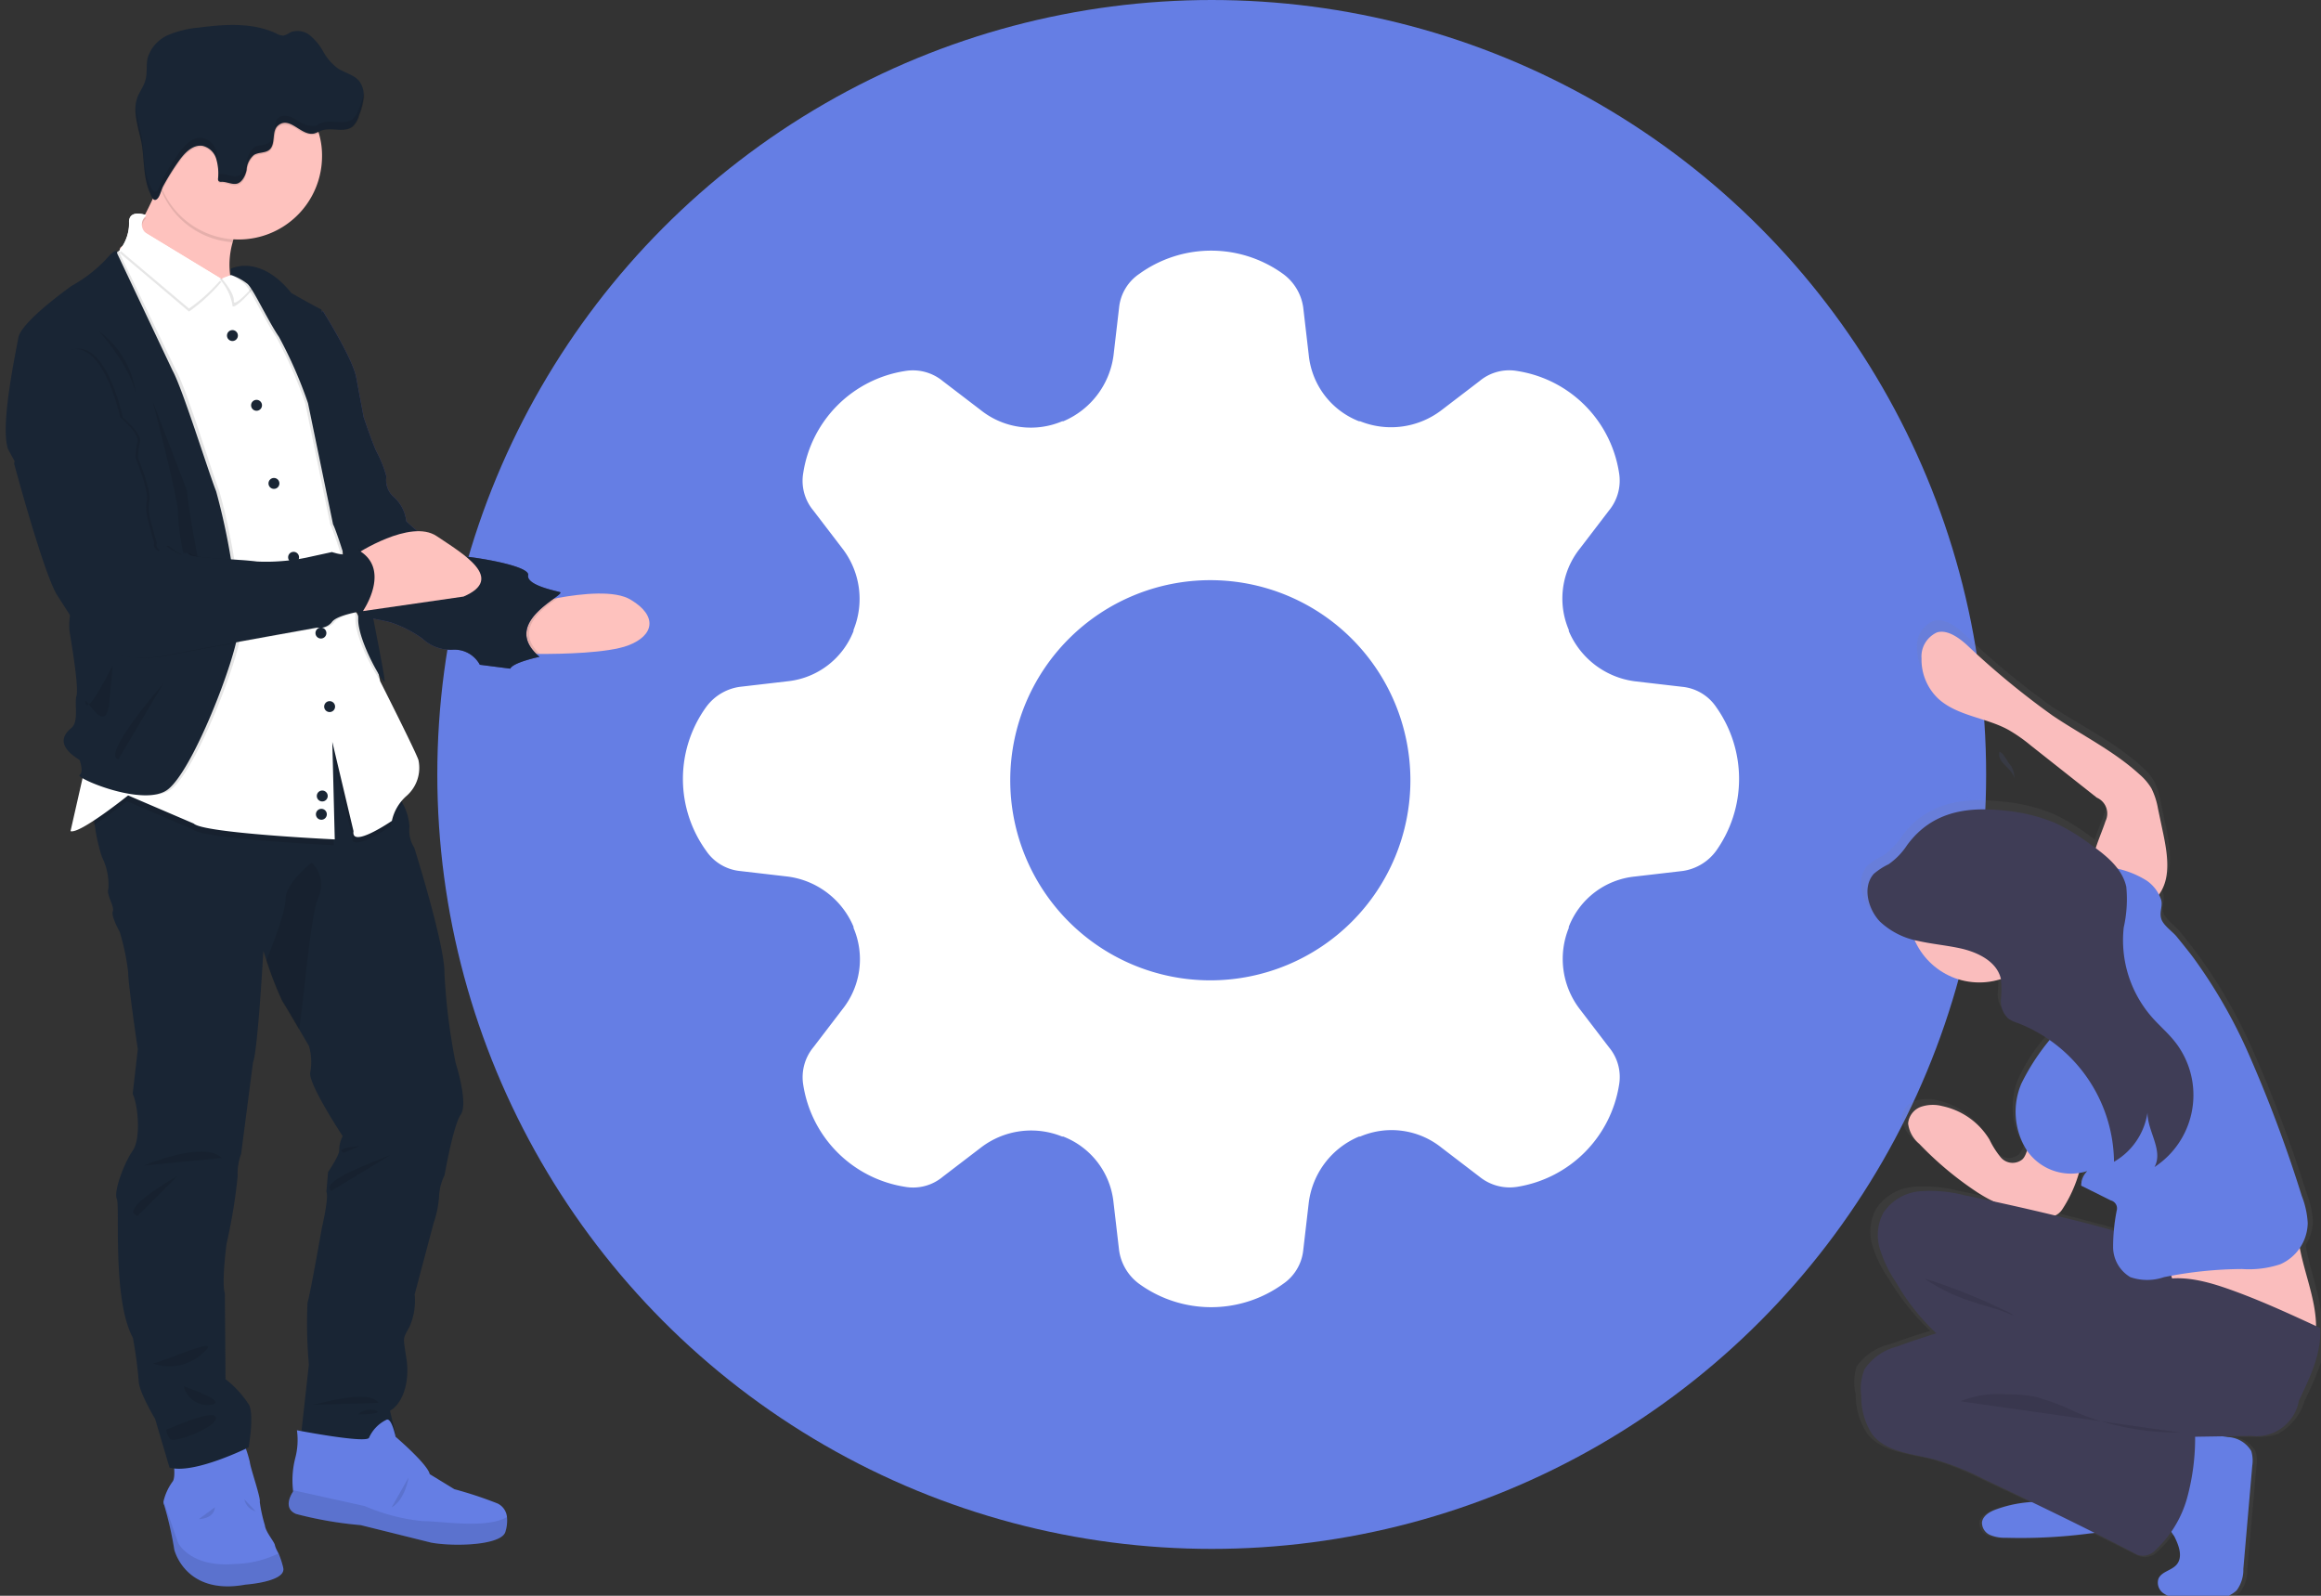 <svg xmlns="http://www.w3.org/2000/svg" viewBox="0 0 208 143"><rect x="0" y="0" width="208" height="143" fill="#333333" stroke="none"/><defs><style>.cls-1,.cls-2{fill:#657ee4;}.cls-2,.cls-4,.cls-8{opacity:0.1;}.cls-2,.cls-4{isolation:isolate;}.cls-3{fill:#fec2be;}.cls-5{fill:#4c4981;}.cls-6{fill:#192534;}.cls-7{fill:#fff;}.cls-9{fill:url(#linear-gradient);}.cls-10{fill:#fabdbd;}.cls-11{fill:#3f3d56;}</style><linearGradient id="linear-gradient" x1="-437.82" y1="1203.56" x2="-436.82" y2="1203.56" gradientTransform="matrix(42.17 0 0 -87.87 18169.42 105850.74)" gradientUnits="userSpaceOnUse"><stop offset="0" stop-color="#808080" stop-opacity=".25"/><stop offset=".54" stop-color="#808080" stop-opacity=".12"/><stop offset="1" stop-color="#808080" stop-opacity=".1"/></linearGradient></defs><title>Settings - Illustrations</title><g id="Group_3196"><circle id="Ellipse_738" class="cls-1" cx="108.59" cy="69.4" r="69.4"/><path id="Path_1561" class="cls-2" d="M180.25 68.66a2.35 2.35 0 0 1 .27 1.1c-.17-.86-1.3-1.28-1.36-2.09 0-.37 0-.35.26-.15s.5.82.83 1.14z"/><path id="Path_1562" class="cls-2" d="M176.82 71.15a1.68 1.68 0 0 1 .51.75 1.91 1.91 0 0 1 .1 1.33c-.16-.08-.21-.28-.27-.46a3.21 3.21 0 0 0-.35-.78c-.13-.22-.75-.72-.74-.95s.59-.04.75.11z"/></g><path id="Path_1637" class="cls-3" d="M56.29 57.84c-1.82.69-6 .77-7.94.76h-.92l-1.21-2.45 1.21-2s1.11-.3 2.57-.57c2.17-.39 5.14-.71 6.55.18 2.37 1.42 2.11 3.18-.26 4.08z"/><path id="Path_1638" class="cls-4" d="M48.35 58.6h-.92l-1.2-2.45 1.2-2s1.11-.3 2.57-.57c-1.19.83-4.06 2.73-1.65 5.02z"/><path id="Path_1639" class="cls-5" d="M28.4 28.47l.53-.61s2.73 4.34 3 6l.66 3.52s.71 2.13 1.14 3.07a10.68 10.68 0 0 1 .9 2.25 2 2 0 0 0 .71 1.88 3.42 3.42 0 0 1 1.07 2.13s3.11 3 4.74 3.11 6.34.9 6.18 1.72 2 1.31 2.82 1.51-5.52 2.66-1.8 5.81c0 0-2.37.49-2.62 1.06l-2.73-.35a2.57 2.57 0 0 0-2.37-1.35 3.71 3.71 0 0 1-2.78-1 10.64 10.64 0 0 0-2.85-1.45c-1-.27-2.38-.41-2.42-.69l-6.13-26.58z"/><path id="Path_1640" class="cls-6" d="M28.4 28.47l.53-.61s2.73 4.34 3 6l.66 3.52s.71 2.13 1.14 3.07a10.68 10.68 0 0 1 .9 2.25 2 2 0 0 0 .71 1.88 3.42 3.42 0 0 1 1.07 2.13s3.11 3 4.74 3.11 6.34.9 6.18 1.72 2 1.31 2.82 1.51-5.52 2.66-1.8 5.81c0 0-2.37.49-2.62 1.06l-2.73-.35a2.57 2.57 0 0 0-2.37-1.35 3.71 3.71 0 0 1-2.78-1 10.64 10.64 0 0 0-2.85-1.45c-1-.27-2.38-.41-2.42-.69l-6.13-26.58z"/><path id="Path_1641" class="cls-1" d="M22 142c-5.4 1-6.38-3.13-6.38-3.13a31.39 31.39 0 0 0-.91-4 .46.46 0 0 1-.05-.36 4.88 4.88 0 0 1 .8-1.73c.33-.4.06-2 .06-2l6.25-1.61a10.06 10.06 0 0 1 .62 1.85c.06.58 1 3.22.89 3.58a13.43 13.43 0 0 0 .46 2.09c.06.58.82 1.44.89 1.75s.22.54.35.81a7.79 7.79 0 0 1 .4 1.24c.29 1.26-3.38 1.51-3.38 1.51z"/><path id="Path_1642" class="cls-4" d="M22 142c-5.4 1-6.38-3.12-6.38-3.12a31.54 31.54 0 0 0-.91-4 .46.46 0 0 1-.05-.36l1.3 3.73s1.07 2.24 5.06 1.9a9.35 9.35 0 0 0 3.93-.94 7.79 7.79 0 0 1 .4 1.24c.32 1.3-3.35 1.55-3.35 1.55z"/><path id="Path_1643" class="cls-4" d="M17.82 136.13s1.35 0 1.44-1.06z"/><path id="Path_1644" class="cls-6" d="M41.29 99.88c-.68 1-1.45 5.43-1.45 5.43a4.68 4.68 0 0 0-.49 1.87 9.13 9.13 0 0 1-.49 2.42l-1.7 6.4a5.73 5.73 0 0 1-.46 2.89c-.64 1.19-.58.82-.27 2.91s-.36 4-1.48 4.62l.49 2.06s-7 1.9-8.53.73l.77-6.93a41.15 41.15 0 0 1-.12-5.55c.23-.7 1.29-6.72 1.29-6.72s.64-2.73.4-3.2l.15-1.78s1-1.47 1-1.93a2.76 2.76 0 0 1 .31-1.29s-3.18-4.81-2.9-5.74a5.11 5.11 0 0 0-.12-2.33s-.39-.68-.87-1.49c-.58-1-1.28-2.19-1.52-2.55a32.41 32.41 0 0 1-1.42-3.65l-.28-.83s-.5 9-.93 10l-1.06 8.18a5 5 0 0 0-.31 2 49.82 49.82 0 0 1-1 6.07s-.46 3.5-.15 4.42l.06 7.7a9.14 9.14 0 0 1 2.13 2.34c.44 1-.06 3.77-.06 3.77s-4.91 2.45-7.09 1.81l-1.29-4.36s-1.47-2.45-1.47-3.4c-.11-1.29-.28-2.59-.52-3.87-1.87-3.43-1.14-11.77-1.44-12.44s.64-3.2 1.42-4.32.46-4.2 0-5.09l.46-4s-.89-6-.86-6.87a20.58 20.58 0 0 0-.76-3.65s-.8-1.42-.62-1.84-.61-1.53-.4-2a5.55 5.55 0 0 0-.58-2.89 16.23 16.23 0 0 1-.63-2.78c-.19-1.07-.33-2-.33-2l5.06-4.09 12.56-3.3 4.75-1.61 4.62 7.3s.48.77.9 1.65a5 5 0 0 1 .64 2.13 2.9 2.9 0 0 0 .43 1.9s2.76 8.74 2.7 11.26a55.55 55.55 0 0 0 1 8s1.17 3.63.46 4.64z"/><path id="Path_1645" class="cls-3" d="M22.61 28.78c-.2-.08-13.54-5.59-11.7-6.69 1.09-.65 2.43-3.4 3.35-5.56.64-1.5 1.06-2.72 1.06-2.72s10.68-1.9 6.88 4.67a12.08 12.08 0 0 0-1.35 3.23 7.28 7.28 0 0 0 1.76 7.07z"/><path id="Path_1646" class="cls-4" d="M22.21 18.48a12.08 12.08 0 0 0-1.35 3.23 7.47 7.47 0 0 1-6.32-4.45 6.46 6.46 0 0 1-.28-.73c.64-1.5 1.06-2.72 1.06-2.72s10.68-1.9 6.89 4.67z"/><path id="Path_1647" class="cls-3" d="M28.86 14a7.47 7.47 0 1 1-.29-2.07 6.91 6.91 0 0 1 .29 2.07z"/><path id="Path_1648" class="cls-4" d="M36.09 72a4.6 4.6 0 0 0-1.09 2.05s-3.68 2.52-3.43.92l-1.9-8 .24 8.77s-11.78-.55-12.64-1.42l-5.89-2.52s-1.54 1.23-3 2.17c-.19-1.06-.33-2-.33-2l5.06-4.08 12.62-3.3 4.81-1.59 4.62 7.3s.5.82.93 1.7z"/><path id="Path_1649" class="cls-7" d="M36.47 71.29a4.13 4.13 0 0 0-1.35 2.27s-3.68 2.52-3.44.92l-1.9-8 .22 8.74s-11.78-.55-12.64-1.42l-5.88-2.52s-4.36 3.5-5.16 3.2l1.42-6.25 2.26-34.84s-.57-10.39.35-10.74a1 1 0 0 0 .38-.24 3.93 3.93 0 0 0 .85-2.58c.06-1.1 1.53-.55 1.53-.55l-.86 1.1 7.6 4.62h.07a9.52 9.52 0 0 1 .92-.41 3.25 3.25 0 0 1 2.16-.22 2.1 2.1 0 0 1 .8.71 9.1 9.1 0 0 1 1 2.1l2.74 4.67s1.46 6.2 1.46 6.44.43 5.89.92 6.5a10.23 10.23 0 0 1 .8 4.6 25.44 25.44 0 0 0 .28 4.36c2 1.65 3.07 7.3 3.07 7.3s3.2 6.32 3.43 7.06a3.34 3.34 0 0 1-1.03 3.18z"/><path id="Path_1650" class="cls-4" d="M19.84 25.26a15.59 15.59 0 0 1-2.9 2.66l-6.22-5.26a3.93 3.93 0 0 0 .85-2.57c.06-1.11 1.53-.56 1.53-.56l-.18.23a1 1 0 0 0 .17 1.39l.1.06z"/><path id="Path_1651" class="cls-7" d="M19.84 25a15.54 15.54 0 0 1-2.9 2.65l-6.22-5.24a3.87 3.87 0 0 0 .84-2.58c.06-1.1 1.53-.55 1.53-.55l-.17.23a1 1 0 0 0 .17 1.39l.09.06z"/><path id="Path_1652" class="cls-4" d="M22.72 25.83c-.8 1-1.94 2-1.89 1.5a4.78 4.78 0 0 0-1.15-2.33 3.35 3.35 0 0 1 2.23.07 2 2 0 0 1 .81.76z"/><path id="Path_1653" class="cls-7" d="M22.84 25.46c-.8 1-1.94 2.05-1.89 1.5s-.6-1.43-1.07-2a3.29 3.29 0 0 1 2.12-.23 2.08 2.08 0 0 1 .84.73z"/><circle id="Ellipse_748" class="cls-6" cx="20.83" cy="30.07" r=".49"/><circle id="Ellipse_749" class="cls-6" cx="24.55" cy="43.32" r=".49"/><circle id="Ellipse_750" class="cls-6" cx="28.76" cy="56.73" r=".49"/><circle id="Ellipse_751" class="cls-6" cx="28.88" cy="71.33" r=".49"/><circle id="Ellipse_752" class="cls-6" cx="22.99" cy="36.32" r=".49"/><circle id="Ellipse_753" class="cls-6" cx="26.31" cy="49.94" r=".49"/><circle id="Ellipse_754" class="cls-6" cx="29.54" cy="63.32" r=".49"/><circle id="Ellipse_755" class="cls-6" cx="28.8" cy="72.97" r=".49"/><path id="Path_1654" class="cls-4" d="M10.73 22.71s.08-.74-1 .53a13.06 13.06 0 0 1-3.07 2.37s-4.54 3.2-4.79 4.66-1.69 7.86-.87 9.98l6.7 12.31a5.48 5.48 0 0 0-1.18 4c.37 2.16.81 5.15.61 5.81s.24 2.29-.45 2.86-1.42 1.55.74 2.86c0 0 .4 1.1 0 1.35s5.44 2.78 7.73 1.42 6.43-12.14 6.51-14.57a58 58 0 0 0-2-12.27c-.74-1.88-2.94-9.2-3.89-10.84l-5.04-10.47z"/><path id="Path_1655" class="cls-6" d="M10.5 22.71s.08-.74-1 .53a12.86 12.86 0 0 1-3.07 2.37s-4.54 3.2-4.79 4.66-1.64 7.86-.92 9.98l6.71 12.31a5.54 5.54 0 0 0-1.2 4c.36 2.16.82 5.15.62 5.81s.24 2.29-.45 2.86-1.4 1.56.73 2.87c0 0 .41 1.1 0 1.35s5.44 2.78 7.73 1.42 6.42-12.14 6.51-14.57a58.63 58.63 0 0 0-2-12.27c-.74-1.88-3-9.17-3.9-10.81l-4.97-10.51z"/><path id="Path_1656" class="cls-4" d="M8.85 29.66s3.51 3.88 3.39 6.46a8.25 8.25 0 0 0-3.39-6.46z"/><path id="Path_1657" class="cls-4" d="M13.7 36c0 .12 2.37 9 2.25 10.06a21.72 21.72 0 0 0 .69 4.38l1.11-.29s-.86-4.54-1-6.21l-3.05-7.94z"/><path id="Path_1658" class="cls-4" d="M14.65 61.23c-.08.12-5.6 6.38-4.05 6.83l4.05-6.83z"/><path id="Path_1659" class="cls-4" d="M10.11 59.64c-.11.08-2.21 4.5-2.45 3.36s1.8 3.23 2.13 0z"/><path id="Path_1660" class="cls-4" d="M20.72 24.09s2.28-1.39 5.14 2.17c0 0 2.08 1.19 2.7 1.47l1.31 7.9s1.35 3.27 1 5.15l1.06 8.34s2.38 11.62 2.3 11.94-2.42-3.64-2.38-5.6-2-8.1-2.25-8.46l-2.25-10.88a39.21 39.21 0 0 0-2.61-5.94c-1-1.46-2.29-4.26-2.82-4.74a5.51 5.51 0 0 0-1.27-.82z"/><path id="Path_1661" class="cls-6" d="M20.68 24.09s2.56-1.39 5.43 2.17c0 0 2.08 1.19 2.69 1.47l1.31 7.9s1.35 3.27 1 5.15l1.07 8.34s2.38 11.62 2.29 11.94-2.41-3.64-2.37-5.6-2-8.1-2.25-8.46l-2.25-10.88a38.72 38.72 0 0 0-2.6-5.93c-1-1.47-2.29-4.27-2.82-4.75a5 5 0 0 0-1.51-.81z"/><path id="Path_1662" class="cls-4" d="M28.53 80.43c-.71 1.56-1.32 9.38-1.73 11.86-.58-1-1.29-2.19-1.52-2.56a30 30 0 0 1-1.42-3.65c.46-1.12 1.73-4.34 1.73-5.52 0-1.45 2.34-3.26 2.34-3.26a2.72 2.72 0 0 1 .6 3.13z"/><path id="Path_1663" class="cls-4" d="M12.88 104.45s5.4-2.3 7-.68l-7 .68z"/><path id="Path_1664" class="cls-4" d="M15.92 105.37s-5.46 3.07-3.59 3.59l3.59-3.59z"/><path id="Path_1665" class="cls-4" d="M32.24 102.7s-2.33.16-1.44.61l1.44-.61z"/><path id="Path_1666" class="cls-4" d="M35.15 103.41c0 .15-6.78 2.33-5.46 3.31l5.46-3.31z"/><path id="Path_1667" class="cls-4" d="M13.7 122.18c1-.16 6.66-2.76 4.44-.89a4.38 4.38 0 0 1-4.44.89z"/><path id="Path_1668" class="cls-4" d="M16.47 124.23a2.18 2.18 0 0 0 2.36 1.66c1.88-.24-2.36-1.66-2.36-1.66z"/><path id="Path_1669" class="cls-4" d="M14.91 128.1c.34-.09 4.36-1.93 4.44-1.06s-3.83 2.36-4.13 1.9a1.63 1.63 0 0 1-.31-.84z"/><path id="Path_1670" class="cls-4" d="M27.92 125.89c.49 0 5.09-1.5 6-.18z"/><path id="Path_1671" class="cls-4" d="M32.08 126.75a1.68 1.68 0 0 1 1.6-.36c.8.36-1.6.36-1.6.36z"/><path id="Path_1672" class="cls-4" d="M21.9 134.36a1.38 1.38 0 0 0 1 1.06z"/><path id="Path_1673" class="cls-1" d="M45.3 137.24c-.3 1.25-4.6 1.37-6.65 1l-6.32-1.57a34.17 34.17 0 0 1-5.79-1c-1.32-.55-.28-2-.28-2v-.13a8 8 0 0 1 .2-2.88 6.32 6.32 0 0 0 .15-2.49s6.35 1.23 6.47.65a3.26 3.26 0 0 1 1.57-1.6c.45-.18.8 1.53.8 1.53s2.88 2.46 3.06 3.35l2.21 1.35a35.77 35.77 0 0 1 3.87 1.28 1.5 1.5 0 0 1 .84 1.19 3.37 3.37 0 0 1-.13 1.32z"/><path id="Path_1674" class="cls-4" d="M45.3 137.24c-.3 1.25-4.6 1.37-6.65 1l-6.32-1.57a33.2 33.2 0 0 1-5.79-1c-1.32-.55-.28-2-.28-2v-.13l6.42 1.42a17.45 17.45 0 0 0 5.18 1.35c1.77 0 5.72.71 7.56-.36a3.43 3.43 0 0 1-.12 1.29z"/><path id="Path_1675" class="cls-4" d="M36.62 132.39s-.3 2-1.53 2.7z"/><path id="Path_1676" class="cls-4" d="M28.57 11.92a2.21 2.21 0 0 1-.35.16 2.3 2.3 0 0 1-1.65-.55c-.51-.31-1.22-.54-1.66-.14s-.16 1.65-.75 2.15c-.38.32-1 .21-1.4.48a2 2 0 0 0-.65 1.33c-.1.5-.31 1.07-.8 1.22s-.94-.18-1.42-.16c-.1 0-.21 0-.28-.06a.33.33 0 0 1-.05-.22 4.8 4.8 0 0 0-.15-1.77 1.69 1.69 0 0 0-1.25-1.17c-.86-.14-1.58.62-2.09 1.33a20.21 20.21 0 0 0-1.45 2.34l-.08.16a7.5 7.5 0 0 1 6.85-10.51 7.47 7.47 0 0 1 7.19 5.41z"/><path id="Path_1677" class="cls-6" d="M16.05 14.4c.51-.71 1.23-1.46 2.1-1.33a1.68 1.68 0 0 1 1.23 1.17 4.6 4.6 0 0 1 .16 1.76.32.32 0 0 0 .05.23.38.38 0 0 0 .28.06c.48 0 1 .3 1.42.15s.71-.71.81-1.21a1.87 1.87 0 0 1 .65-1.34c.43-.27 1-.15 1.39-.47.59-.5.18-1.63.75-2.15s1.16-.18 1.66.13 1.07.72 1.65.55a5.55 5.55 0 0 0 .56-.24c.91-.35 2.09.24 2.84-.38a2.12 2.12 0 0 0 .57-1 5.71 5.71 0 0 0 .41-1.56 2.09 2.09 0 0 0-.41-1.53c-.49-.57-1.31-.71-1.93-1.14a4.67 4.67 0 0 1-1.24-1.42 5.22 5.22 0 0 0-1.2-1.49 1.76 1.76 0 0 0-1.8-.28 1.89 1.89 0 0 1-.59.28 1.28 1.28 0 0 1-.65-.19c-2.13-1-4.6-.83-6.93-.53a9.3 9.3 0 0 0-2.74.66 3.31 3.31 0 0 0-1.84 2c-.19.71 0 1.5-.27 2.21-.16.49-.48.9-.66 1.37-.49 1.3.1 2.72.36 4.08s.13 3.1.76 4.51c.13.27.27.76.58.58s.45-.92.59-1.17a21.6 21.6 0 0 1 1.44-2.31z"/><path id="Path_1678" class="cls-4" d="M2.59 38.37l-1.11 3.15s2.62 9.73 3.85 11.78l3 4.66a11.22 11.22 0 0 0 6.54.82c3.52-.71 13.79-2.53 13.79-2.53a1.38 1.38 0 0 0 1.31-.5c.45-.65 2.78-1 2.78-1s2.7-3.91-.62-5.56c0 0-.41.9-2.16.29l-2.29.49a18.08 18.08 0 0 1-4.46.35c-1.62-.21-5.56-.28-6-.61a.52.52 0 0 0-.74.05 4.47 4.47 0 0 1-1.25-.76c-.33-.35-.78.42-.78.42s-.57-.34-.4-.74l-.54-2a4 4 0 0 1-.12-1.83c.2-.82-1-3.77-1-3.77a5.22 5.22 0 0 1 .16-1.47c.21-.74-1.55-2.21-1.55-2.21s-1.72-8.34-5.36-5.6a7.16 7.16 0 0 0-3.05 6.57z"/><path id="Path_1679" class="cls-4" d="M28.93 51.54c-.05.29-.95 1.42-.62 1.63s.86.09.36.74-.45 1.64-.12 1.51a3.88 3.88 0 0 0 .86-2.16 6.38 6.38 0 0 0-.48-1.72z"/><g id="Group_3203" class="cls-8"><path id="Path_1680" d="M19.39 13.53a1.7 1.7 0 0 0-1.25-1.17c-.86-.13-1.58.62-2.09 1.33a21.68 21.68 0 0 0-1.45 2.31c-.13.24-.36 1-.59 1.16s-.45-.3-.58-.58c-.63-1.4-.49-3-.76-4.51a25.86 25.86 0 0 1-.53-2.62 12.63 12.63 0 0 0 .53 3.28c.27 1.49.13 3.1.76 4.51.13.27.27.76.58.57l.59-1.16a20.62 20.62 0 0 1 1.45-2.33c.51-.71 1.23-1.47 2.09-1.34a1.72 1.72 0 0 1 1.25 1.17 3.23 3.23 0 0 1 .16.92 4.17 4.17 0 0 0-.16-1.54z"/><path id="Path_1681" d="M32.19 9.65a2.19 2.19 0 0 1-.57 1c-.75.62-1.93 0-2.84.38-.19.09-.37.17-.56.24a2.29 2.29 0 0 1-1.65-.54c-.51-.31-1.22-.54-1.66-.14s-.16 1.64-.75 2.15c-.38.32-1 .21-1.39.47a2 2 0 0 0-.66 1.34c-.1.5-.31 1.06-.8 1.21s-.94-.18-1.42-.16c-.1 0-.22 0-.28-.05v-.06.51a.28.28 0 0 0 .05.22c.07.08.18.06.28.06.48 0 1 .3 1.42.15s.71-.71.81-1.21a1.93 1.93 0 0 1 .65-1.34c.43-.27 1-.15 1.39-.47.6-.5.18-1.63.75-2.13s1.16-.17 1.66.14 1.07.71 1.65.54c.2 0 .36-.17.56-.24.91-.35 2.09.25 2.84-.38a2.19 2.19 0 0 0 .56-1 6.53 6.53 0 0 0 .41-1.56 2.53 2.53 0 0 0 0-.55 6.49 6.49 0 0 1-.45 1.42z"/></g><path id="Path_1682" class="cls-3" d="M31.91 49.66s4.87-3.2 7.22-1.62 6.2 3.8 2.41 5.42l-9 1.3z"/><path id="Path_1683" class="cls-6" d="M2.34 38.37l-1.08 3.15s2.61 9.74 3.84 11.78l3 4.66a11.22 11.22 0 0 0 6.54.82c3.52-.71 13.78-2.54 13.78-2.54a1.39 1.39 0 0 0 1.32-.49c.44-.66 2.79-1 2.79-1s2.7-3.91-.62-5.56c0 0-.41.9-2.16.28l-2.29.5a18.08 18.08 0 0 1-4.46.35c-1.6-.22-5.56-.29-6-.61a.52.52 0 0 0-.74 0 4.47 4.47 0 0 1-1.26-.71c-.33-.36-.77.41-.77.41s-.58-.33-.41-.74l-.54-2a4.08 4.08 0 0 1-.12-1.84c.2-.82-1-3.76-1-3.76a5.18 5.18 0 0 1 .16-1.47c.21-.74-1.55-2.21-1.55-2.21s-1.77-8.29-5.39-5.54a7.21 7.21 0 0 0-3.04 6.52z"/><path id="Path_1684" class="cls-7" d="M153.79 63.35a4.16 4.16 0 0 0-3-1.8l-4.3-.5a7.47 7.47 0 0 1-5.9-4.5v-.1a7.17 7.17 0 0 1 1-7.3l2.6-3.4a4.22 4.22 0 0 0 .9-3.4 10.92 10.92 0 0 0-9.1-9.1 4.14 4.14 0 0 0-3.4.9l-3.4 2.6a7.44 7.44 0 0 1-7.3 1h-.1a7.13 7.13 0 0 1-4.5-5.9l-.5-4.3a4.49 4.49 0 0 0-1.8-3 11 11 0 0 0-12.9 0 4.15 4.15 0 0 0-1.8 3l-.5 4.3a7.46 7.46 0 0 1-4.5 5.9h-.1a7.2 7.2 0 0 1-7.3-1l-3.4-2.6a4.22 4.22 0 0 0-3.4-.9 10.92 10.92 0 0 0-9.1 9.1 4.15 4.15 0 0 0 .9 3.4l2.6 3.4a7.39 7.39 0 0 1 1 7.3v.1a7.14 7.14 0 0 1-5.9 4.5l-4.3.5a4.51 4.51 0 0 0-3 1.8 11 11 0 0 0 0 12.9 4.16 4.16 0 0 0 3 1.8l4.3.5a7.43 7.43 0 0 1 5.9 4.5v.1a7.18 7.18 0 0 1-1 7.3l-2.6 3.4a4.22 4.22 0 0 0-.9 3.4 10.94 10.94 0 0 0 9.1 9.1 4.14 4.14 0 0 0 3.4-.9l3.4-2.6a7.39 7.39 0 0 1 7.3-1h.1a7.12 7.12 0 0 1 4.5 5.9l.5 4.3a4.51 4.51 0 0 0 1.8 3 11 11 0 0 0 12.9 0 4.18 4.18 0 0 0 1.8-3l.5-4.3a7.43 7.43 0 0 1 4.5-5.9h.1a7.15 7.15 0 0 1 7.3 1l3.4 2.6a4.29 4.29 0 0 0 3.4.9 11 11 0 0 0 9.1-9.1 4.14 4.14 0 0 0-.9-3.4l-2.6-3.4a7.39 7.39 0 0 1-1-7.3v-.1a7.11 7.11 0 0 1 5.9-4.5l4.3-.5a4.51 4.51 0 0 0 3-1.8 11.13 11.13 0 0 0 0-12.9zm-45.4 24.5a17.93 17.93 0 1 1 .15 0z"/><g id="Group_3206"><path id="Path_1685" class="cls-9" d="M166.31 125a6.07 6.07 0 0 0 1.06 3.52c1.3 1.61 3.66 1.74 5.69 2.24a25.23 25.23 0 0 1 4.5 1.78l4.38 2.07a11.22 11.22 0 0 0-3.29.68c-.56.21-1.18.55-1.26 1.14a1.24 1.24 0 0 0 .73 1.17 3.53 3.53 0 0 0 1.44.25 48.57 48.57 0 0 0 7.81-.41h.31l4 2a1.57 1.57 0 0 0 1.67-.4 9.61 9.61 0 0 0 1.49-1.7l.21.4c.43.81.83 1.88.22 2.57s-1.39.63-1.67 1.29a1.16 1.16 0 0 0 .45 1.3 3 3 0 0 0 1.4.49 12.7 12.7 0 0 0 3.59 0 2.91 2.91 0 0 0 1.73-.74 3.13 3.13 0 0 0 .62-1.93l.83-9.36a2.84 2.84 0 0 0-.1-1.33 2.61 2.61 0 0 0-2.14-1.27h-.09 2.22a5.12 5.12 0 0 0 2-.25 5 5 0 0 0 2.41-2.95c1-2.08 2.07-4.34 1.93-6.65l-.38-.17c0-2.46-1.06-4.76-1.44-7.17a4 4 0 0 0 .64-2.17 8 8 0 0 0-.55-2.46 123.74 123.74 0 0 0-5.1-13.44 45.83 45.83 0 0 0-4.82-8.19c-.49-.64-1-1.29-1.53-1.93-.39-.44-1.25-1.07-1.41-1.63s.18-1.11 0-1.69a2.35 2.35 0 0 0-.17-.44c1.13-1.5.81-3.66.42-5.52l-.49-2.31a6 6 0 0 0-.6-1.84 5.34 5.34 0 0 0-1.15-1.31c-2.37-2.14-5.3-3.56-8-5.33a72.07 72.07 0 0 1-7.87-6.53c-.77-.68-1.74-1.42-2.74-1.13a2.37 2.37 0 0 0-1.46 2.35 4.92 4.92 0 0 0 1.57 3.64c1.75 1.6 4.38 1.72 6.46 2.85a15.66 15.66 0 0 1 2 1.41l6 4.74a2.09 2.09 0 0 1 .94 1.22 2 2 0 0 1-.14.91c-.23.69-.62 1.57-.9 2.45l-.49-.35a18.89 18.89 0 0 0-3.2-1.93 15.69 15.69 0 0 0-4.68-1.12c-3.56-.4-6.74.15-8.92 3.12a6.66 6.66 0 0 1-1.69 1.74 6.18 6.18 0 0 0-1.38.87c-1.12 1.24-.48 3.3.57 4.34a6.79 6.79 0 0 0 3.17 1.66 6.52 6.52 0 0 0 7.92 3.54 10.62 10.62 0 0 1 0 1.87 2.13 2.13 0 0 0 .68 1.73 2.75 2.75 0 0 0 .83.39 12.78 12.78 0 0 1 3 1.56 15.23 15.23 0 0 0-2.66 4 6.49 6.49 0 0 0 .48 6 2 2 0 0 1-.44.81 1.44 1.44 0 0 1-2-.2 7.45 7.45 0 0 1-1-1.6 6.7 6.7 0 0 0-4.34-3.06 3.5 3.5 0 0 0-2 .08 1.75 1.75 0 0 0-1.16 1.5 2.8 2.8 0 0 0 1 1.85 30.94 30.94 0 0 0 5.3 4.38 17 17 0 0 0 1.62.89l-2.85-.59a12.65 12.65 0 0 0-4-.35 4.49 4.49 0 0 0-3.38 2 4.35 4.35 0 0 0-.31 3.28 10.79 10.79 0 0 0 1.48 3 21.52 21.52 0 0 0 3.7 4.63c-1.2.36-2.41.76-3.59 1.19a5 5 0 0 0-3 2 4.64 4.64 0 0 0-.08 2.55zm17.74-16.39a1.55 1.55 0 0 0 .63-.53 8.87 8.87 0 0 0 1.52-3.3 3.8 3.8 0 0 0 .82-.21 1.86 1.86 0 0 0-.57 1.33l2.72 1.33a1 1 0 0 1 .48.38.93.93 0 0 1 .06.57l-.28 1.86c-.81-.24-1.61-.44-2.33-.63-1-.28-2.06-.54-3.1-.8z"/><path id="Path_1686" class="cls-10" d="M184.55 83a5.2 5.2 0 0 0 4-.65 2.54 2.54 0 0 1 .78-.37 1.61 1.61 0 0 1 1.34.54 4.32 4.32 0 0 1 .7 4.57 9.86 9.86 0 0 1-3.06 3.75 27.82 27.82 0 0 1-3.21 2.28 6 6 0 0 0-3.3-3.2 7.17 7.17 0 0 1-3-3.08c-.57-.89-1.07-.85-.56-1.76a13.21 13.21 0 0 1 2-2.41 8.54 8.54 0 0 0 1.08-1.45c.33-.61.26-1 .78-.52.34.32.48 1 .88 1.38a3.8 3.8 0 0 0 1.57.92z"/><path id="Path_1687" class="cls-10" d="M188.69 73.58a1.55 1.55 0 0 0-.78-2.1l-5.91-4.67a14.44 14.44 0 0 0-2-1.4c-2-1.11-4.6-1.24-6.31-2.81a4.83 4.83 0 0 1-1.49-3.6 2.37 2.37 0 0 1 1.39-2.33c.91-.27 1.93.45 2.68 1.13a72.52 72.52 0 0 0 7.67 6.32c2.6 1.75 5.47 3.15 7.79 5.27a5.14 5.14 0 0 1 1.07 1.25 6.57 6.57 0 0 1 .59 1.82l.48 2.28c.4 1.93.73 4.17-.57 5.65a2 2 0 0 1-1.57.78 2.92 2.92 0 0 1-1.21-.42c-1-.48-2.71-1-3-2.16-.37-1.5.71-3.59 1.17-5.01z"/><path id="Path_1688" class="cls-10" d="M179.29 103.7a7.91 7.91 0 0 1-1-1.58 6.52 6.52 0 0 0-4.23-3 3.34 3.34 0 0 0-1.93.07 1.75 1.75 0 0 0-1.13 1.49 2.78 2.78 0 0 0 1 1.82 30 30 0 0 0 5.19 4.34 13.68 13.68 0 0 0 6.31 2.16 1.71 1.71 0 0 0 .67-.07 1.49 1.49 0 0 0 .62-.52 12 12 0 0 0 1.93-5.44c-.12.69-4-.92-4.44-.71-.64.3-.58 1.21-1.05 1.64a1.39 1.39 0 0 1-1.94-.2z"/><path id="Path_1689" class="cls-10" d="M207.56 118.85a1.32 1.32 0 0 1-.14.7c-.26.41-.86.42-1.35.34a23.91 23.91 0 0 1-3.32-.79l-9.89-2.86a.87.87 0 0 1-.43-.21 1 1 0 0 1-.2-.43 11.75 11.75 0 0 1-.22-4.34.9.9 0 0 1 .85-.91h.17a42.82 42.82 0 0 1 4.67-.22 23.58 23.58 0 0 0 3-.06c1.3-.16 2.8-.9 4.1-.79 1.14.1 1.09 1 1.2 1.93.36 2.58 1.53 5.03 1.56 7.64z"/><path id="Path_1690" class="cls-11" d="M176 107.1a12.38 12.38 0 0 0-3.93-.35 4.39 4.39 0 0 0-3.29 1.93 4.25 4.25 0 0 0-.31 3.24 11.18 11.18 0 0 0 1.45 3 19.86 19.86 0 0 0 4.18 5.08c.85.67 1.78 1.22 2.59 1.93a17.9 17.9 0 0 1 3.82 5.66 24 24 0 0 1 2.34 6 .57.57 0 0 0 .21.42.53.53 0 0 0 .43 0l4.74-.87a.75.75 0 0 0 .78-.71.85.85 0 0 0-.11-.42 33.14 33.14 0 0 0-5.67-12.25 10.9 10.9 0 0 0 9.56 2.77 3.79 3.79 0 0 0 1.81-.79c1.06-1 1-2.61.77-4a29.23 29.23 0 0 0-.87-3.7c-.89-2.89-4.74-3.67-7.35-4.38q-5.55-1.41-11.15-2.56z"/><path id="Path_1691" class="cls-4" d="M179.48 117.35a5.31 5.31 0 0 1 1.8 1.2c-.86-1-3.3-1.45-4.49-1.89a16 16 0 0 1-4.34-2.1 51.93 51.93 0 0 1 7.03 2.79z"/><path id="Path_1692" class="cls-1" d="M194.85 137.67c.41.81.8 1.85.21 2.54-.45.53-1.36.62-1.63 1.27a1.16 1.16 0 0 0 .44 1.29 2.93 2.93 0 0 0 1.37.48 12.14 12.14 0 0 0 3.51 0 2.79 2.79 0 0 0 1.69-.73 3.12 3.12 0 0 0 .6-1.93l.8-9.24a3 3 0 0 0-.09-1.32 2.57 2.57 0 0 0-2.09-1.25 11.72 11.72 0 0 0-2.84-.11 2.93 2.93 0 0 0-1.76.61 3.38 3.38 0 0 0-.84 1.92 14 14 0 0 0-.69 3.74 9.12 9.12 0 0 0 1.32 2.73z"/><path id="Path_1693" class="cls-1" d="M184.21 134.67a11.32 11.32 0 0 0-5.35.6c-.55.2-1.15.55-1.24 1.13a1.2 1.2 0 0 0 .72 1.15 3.39 3.39 0 0 0 1.41.25 47.48 47.48 0 0 0 7.63-.4 4.06 4.06 0 0 0 1.85-.58 1.43 1.43 0 0 0 .58-1.72c-.3-.63-1.13-.83-1.53-1.4-.29-.42-.36-1-.82-1.25a1.36 1.36 0 0 0-1 .08c-.48.17-1.64.34-2 .74a5.56 5.56 0 0 0-.25 1.4z"/><circle id="Ellipse_756" class="cls-10" cx="177.38" cy="81.71" r="6.33"/><path id="Path_1694" class="cls-1" d="M192.39 78.92a8.42 8.42 0 0 0-3.54-1.23 1.85 1.85 0 0 0-1.27.06 2 2 0 0 0-.61.75 7.32 7.32 0 0 0-.84 2 2.34 2.34 0 0 0 .48 2c.38.39.92.58 1.3 1a2.39 2.39 0 0 1 .57 2.08 6.18 6.18 0 0 1-.84 2.06 35.74 35.74 0 0 1-3.17 4.66 19.75 19.75 0 0 0-3.33 4.82 6.45 6.45 0 0 0 .48 5.94 4.79 4.79 0 0 0 5.44 1.88 1.78 1.78 0 0 0-.55 1.31l2.65 1.32a.74.74 0 0 1 .53.93 16.89 16.89 0 0 0-.32 3.25 3.14 3.14 0 0 0 1.55 2.7 4.65 4.65 0 0 0 3 0 36.35 36.35 0 0 1 7-.73 8.93 8.93 0 0 0 3.44-.43 4.11 4.11 0 0 0 2.45-3.7 7.85 7.85 0 0 0-.54-2.44 120.91 120.91 0 0 0-5-13.26 46.21 46.21 0 0 0-4.73-8.1c-.48-.64-1-1.27-1.5-1.89-.37-.44-1.21-1-1.37-1.61s.17-1.1 0-1.67a3.41 3.41 0 0 0-1.28-1.7z"/><path id="Path_1695" class="cls-11" d="M207.92 119c-2.77-1.28-5.55-2.57-8.44-3.57-2.12-.73-4.5-1.3-6.58-.48-.63.25-1.2.61-1.8.91a20.29 20.29 0 0 1-6.57 1.37 61.43 61.43 0 0 0-14.53 3.44 5 5 0 0 0-2.89 2 4.54 4.54 0 0 0-.31 2.41 6.13 6.13 0 0 0 1 3.48c1.27 1.59 3.58 1.71 5.55 2.22a23.88 23.88 0 0 1 4.4 1.75c4.62 2.2 9.24 4.41 13.77 6.79a1.51 1.51 0 0 0 1.63-.4 10.06 10.06 0 0 0 2.85-4.68 20.39 20.39 0 0 0 .72-5.49l5-.08a3.87 3.87 0 0 0 4.3-3.16c.98-2.04 2.06-4.28 1.9-6.51z"/><path id="Path_1696" class="cls-4" d="M175.69 125.57a9 9 0 0 1 4.08-.62 13.53 13.53 0 0 1 2.54.2 19.74 19.74 0 0 1 3.71 1.39 23.54 23.54 0 0 0 9.34 1.83"/><path id="Path_1697" class="cls-11" d="M168.49 82.6a6.89 6.89 0 0 0 3.41 1.72c1.25.28 2.54.39 3.81.67 1.55.35 3.24 1.17 3.6 2.72a9 9 0 0 1 0 1.87 2.13 2.13 0 0 0 .66 1.69 2.89 2.89 0 0 0 .81.39 13.49 13.49 0 0 1 8.67 12.45 6.13 6.13 0 0 0 3-4.4c0 1.68 1.44 3.37.63 4.87a7.71 7.71 0 0 0 2.23-10.67 6.42 6.42 0 0 0-.38-.53c-.63-.81-1.44-1.49-2.11-2.26a10.47 10.47 0 0 1-2.5-8 11.54 11.54 0 0 0 .23-3.66c-.37-1.66-1.83-2.82-3.22-3.8a18.14 18.14 0 0 0-3.13-1.9 15.31 15.31 0 0 0-4.57-1.12c-3.47-.39-6.56.15-8.72 3.09a6.25 6.25 0 0 1-1.65 1.71 6.16 6.16 0 0 0-1.34.87c-1.08 1.22-.45 3.25.57 4.29z"/></g></svg>